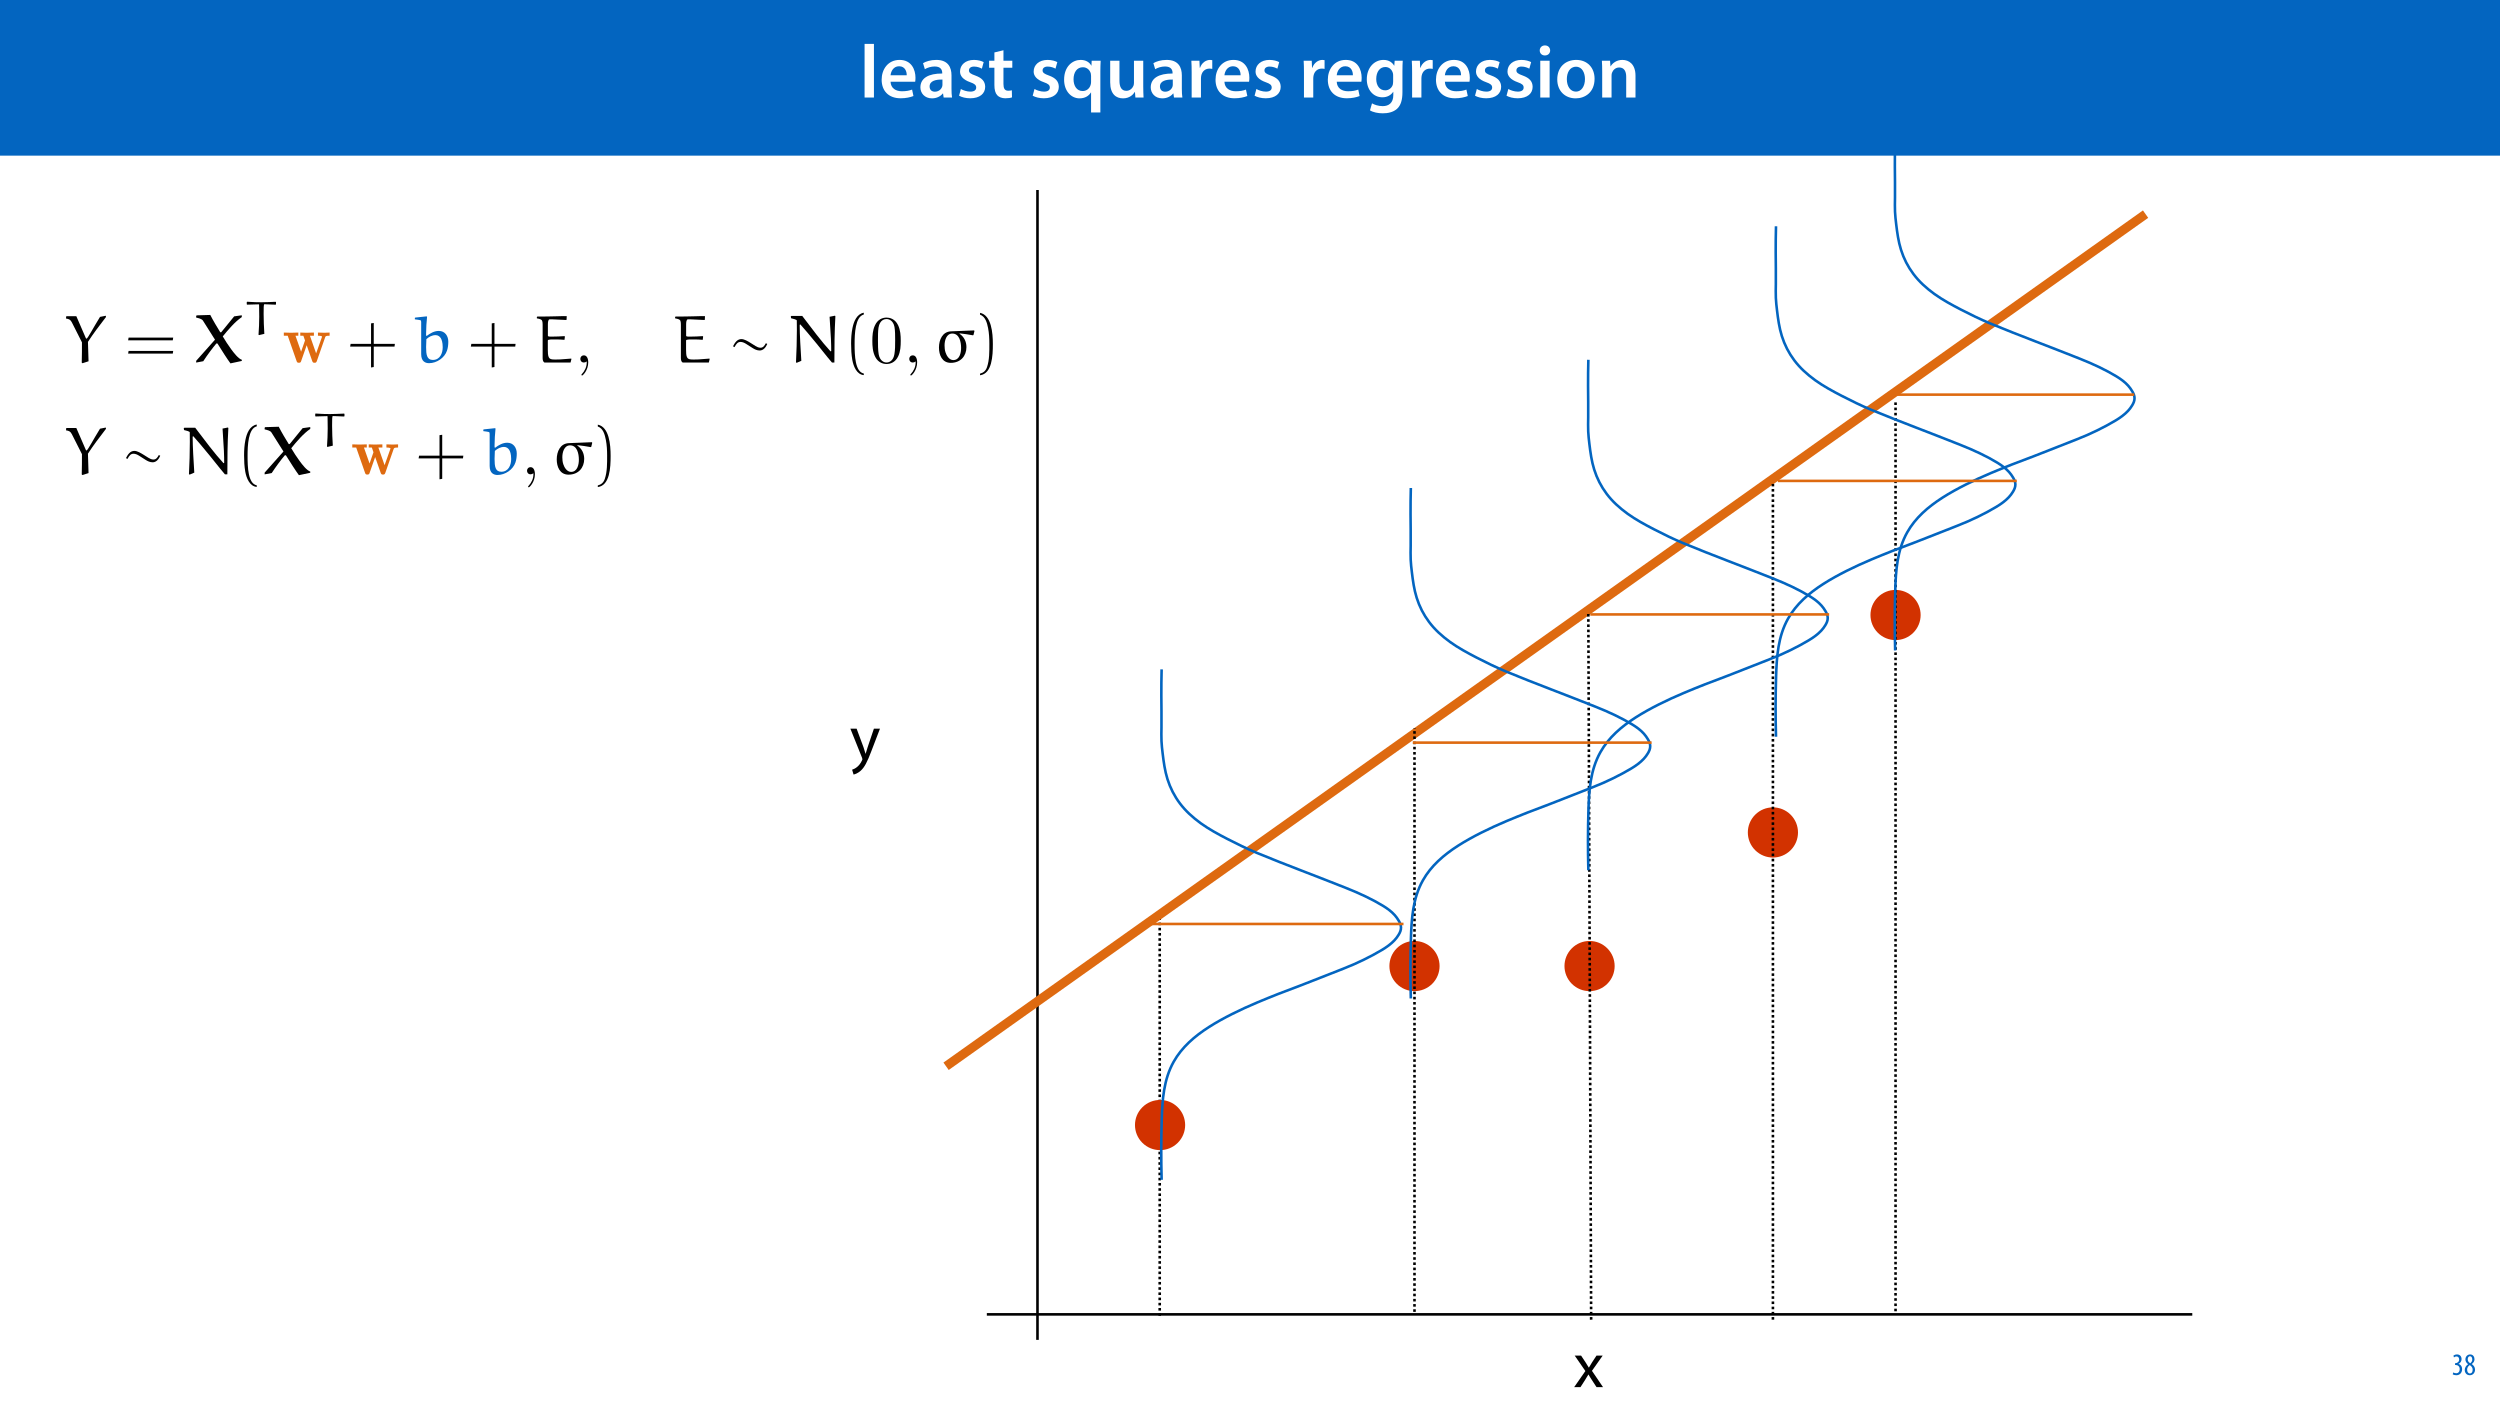 <?xml version="1.0" encoding="UTF-8"?>
<svg xmlns="http://www.w3.org/2000/svg" xmlns:xlink="http://www.w3.org/1999/xlink" width="1920pt" height="1080pt" viewBox="0 0 1920 1080" version="1.1">
<defs>
<g>
<symbol overflow="visible" id="glyph0-0">
<path style="stroke:none;" d="M 0 0 L 29 0 L 29 -40.594 L 0 -40.594 Z M 14.5 -22.906 L 4.641 -37.703 L 24.359 -37.703 Z M 16.234 -20.297 L 26.094 -35.094 L 26.094 -5.516 Z M 4.641 -2.906 L 14.5 -17.688 L 24.359 -2.906 Z M 2.906 -35.094 L 12.766 -20.297 L 2.906 -5.516 Z M 2.906 -35.094 "/>
</symbol>
<symbol overflow="visible" id="glyph0-1">
<path style="stroke:none;" d="M 3.828 0 L 11.016 0 L 11.016 -41.188 L 3.828 -41.188 Z M 3.828 0 "/>
</symbol>
<symbol overflow="visible" id="glyph0-2">
<path style="stroke:none;" d="M 27.781 -12.125 C 27.891 -12.766 28.016 -13.797 28.016 -15.141 C 28.016 -21.344 25 -28.891 15.828 -28.891 C 6.781 -28.891 2.031 -21.516 2.031 -13.688 C 2.031 -5.047 7.422 0.578 16.594 0.578 C 20.641 0.578 24.016 -0.172 26.453 -1.156 L 25.406 -6.094 C 23.266 -5.281 20.875 -4.812 17.578 -4.812 C 13.047 -4.812 9.047 -7.016 8.875 -12.125 Z M 8.875 -17.109 C 9.156 -20.016 11.016 -24.016 15.422 -24.016 C 20.188 -24.016 21.344 -19.719 21.281 -17.109 Z M 8.875 -17.109 "/>
</symbol>
<symbol overflow="visible" id="glyph0-3">
<path style="stroke:none;" d="M 26.156 0 C 25.875 -1.734 25.75 -4.234 25.75 -6.781 L 25.75 -17 C 25.75 -23.141 23.141 -28.891 14.094 -28.891 C 9.625 -28.891 5.969 -27.672 3.891 -26.391 L 5.281 -21.75 C 7.188 -22.969 10.094 -23.844 12.875 -23.844 C 17.859 -23.844 18.625 -20.766 18.625 -18.906 L 18.625 -18.438 C 8.172 -18.5 1.859 -14.906 1.859 -7.766 C 1.859 -3.484 5.047 0.641 10.734 0.641 C 14.391 0.641 17.344 -0.922 19.078 -3.125 L 19.25 -3.125 L 19.719 0 Z M 18.797 -9.922 C 18.797 -9.453 18.734 -8.875 18.562 -8.359 C 17.922 -6.328 15.828 -4.469 12.984 -4.469 C 10.734 -4.469 8.938 -5.734 8.938 -8.531 C 8.938 -12.812 13.75 -13.922 18.797 -13.797 Z M 18.797 -9.922 "/>
</symbol>
<symbol overflow="visible" id="glyph0-4">
<path style="stroke:none;" d="M 2.094 -1.391 C 4.172 -0.234 7.25 0.578 10.672 0.578 C 18.156 0.578 22.156 -3.125 22.156 -8.234 C 22.094 -12.406 19.719 -15.016 14.609 -16.875 C 11.016 -18.156 9.688 -19.031 9.688 -20.828 C 9.688 -22.562 11.078 -23.781 13.625 -23.781 C 16.125 -23.781 18.391 -22.859 19.609 -22.156 L 21 -27.203 C 19.375 -28.078 16.641 -28.891 13.516 -28.891 C 6.953 -28.891 2.844 -25 2.844 -20.016 C 2.781 -16.703 5.109 -13.688 10.609 -11.781 C 14.094 -10.562 15.25 -9.562 15.25 -7.656 C 15.25 -5.797 13.859 -4.531 10.734 -4.531 C 8.172 -4.531 5.109 -5.562 3.484 -6.547 Z M 2.094 -1.391 "/>
</symbol>
<symbol overflow="visible" id="glyph0-5">
<path style="stroke:none;" d="M 5.047 -34.625 L 5.047 -28.25 L 0.984 -28.25 L 0.984 -22.906 L 5.047 -22.906 L 5.047 -9.625 C 5.047 -5.922 5.734 -3.359 7.25 -1.734 C 8.578 -0.297 10.781 0.578 13.391 0.578 C 15.656 0.578 17.516 0.297 18.562 -0.109 L 18.438 -5.562 C 17.812 -5.391 16.875 -5.219 15.656 -5.219 C 12.938 -5.219 12 -7.016 12 -10.438 L 12 -22.906 L 18.797 -22.906 L 18.797 -28.25 L 12 -28.25 L 12 -36.312 Z M 5.047 -34.625 "/>
</symbol>
<symbol overflow="visible" id="glyph0-6">
<path style="stroke:none;" d=""/>
</symbol>
<symbol overflow="visible" id="glyph0-7">
<path style="stroke:none;" d="M 22.734 11.484 L 29.875 11.484 L 29.875 -20.062 C 29.875 -23.031 29.984 -25.688 30.109 -28.25 L 23.203 -28.25 L 23.031 -24.469 L 22.906 -24.531 C 21.406 -27.203 18.625 -28.891 14.672 -28.891 C 8.641 -28.891 2.031 -24.016 2.031 -13.688 C 2.031 -4.875 7.547 0.641 13.859 0.641 C 17.984 0.641 20.938 -1.156 22.625 -3.891 L 22.734 -3.891 Z M 22.734 -11.891 C 22.734 -11.188 22.625 -10.375 22.391 -9.688 C 21.578 -6.844 19.203 -4.984 16.297 -4.984 C 11.781 -4.984 9.281 -8.875 9.281 -14.031 C 9.281 -19.375 11.891 -23.266 16.469 -23.266 C 19.656 -23.266 21.922 -21 22.562 -18.328 C 22.672 -17.812 22.734 -17.172 22.734 -16.594 Z M 22.734 -11.891 "/>
</symbol>
<symbol overflow="visible" id="glyph0-8">
<path style="stroke:none;" d="M 29.109 -28.25 L 21.984 -28.25 L 21.984 -11.188 C 21.984 -10.375 21.812 -9.625 21.578 -8.984 C 20.828 -7.188 18.969 -5.156 16.125 -5.156 C 12.359 -5.156 10.844 -8.172 10.844 -12.875 L 10.844 -28.25 L 3.719 -28.25 L 3.719 -11.656 C 3.719 -2.438 8.406 0.641 13.578 0.641 C 18.625 0.641 21.406 -2.266 22.625 -4.297 L 22.734 -4.297 L 23.078 0 L 29.344 0 C 29.234 -2.312 29.109 -5.109 29.109 -8.469 Z M 29.109 -28.25 "/>
</symbol>
<symbol overflow="visible" id="glyph0-9">
<path style="stroke:none;" d="M 3.828 0 L 10.969 0 L 10.969 -14.609 C 10.969 -15.422 11.078 -16.188 11.188 -16.812 C 11.828 -20.016 14.156 -22.219 17.578 -22.219 C 18.438 -22.219 19.078 -22.094 19.656 -21.984 L 19.656 -28.703 C 19.078 -28.828 18.672 -28.891 17.984 -28.891 C 14.969 -28.891 11.656 -26.859 10.266 -22.859 L 10.031 -22.859 L 9.797 -28.25 L 3.594 -28.25 C 3.766 -25.688 3.828 -22.969 3.828 -19.141 Z M 3.828 0 "/>
</symbol>
<symbol overflow="visible" id="glyph0-10">
<path style="stroke:none;" d="M 23.438 -28.25 L 23.141 -24.469 L 23.031 -24.469 C 21.688 -26.797 19.141 -28.891 14.844 -28.891 C 8.062 -28.891 2.031 -23.266 2.031 -13.984 C 2.031 -5.969 7.016 -0.172 14.031 -0.172 C 17.75 -0.172 20.641 -1.859 22.266 -4.344 L 22.391 -4.344 L 22.391 -1.906 C 22.391 4.172 18.906 6.609 14.266 6.609 C 10.844 6.609 7.828 5.516 6.031 4.469 L 4.469 9.859 C 6.906 11.375 10.734 12.125 14.328 12.125 C 18.219 12.125 22.266 11.312 25.234 8.703 C 28.188 6.031 29.406 1.797 29.406 -4.125 L 29.406 -20.125 C 29.406 -24.016 29.516 -26.328 29.641 -28.25 Z M 22.266 -12.359 C 22.266 -11.547 22.156 -10.562 21.984 -9.797 C 21.172 -7.25 18.844 -5.516 16.188 -5.516 C 11.719 -5.516 9.281 -9.391 9.281 -14.203 C 9.281 -19.953 12.234 -23.438 16.234 -23.438 C 19.25 -23.438 21.281 -21.453 22.047 -18.844 C 22.219 -18.266 22.266 -17.578 22.266 -16.938 Z M 22.266 -12.359 "/>
</symbol>
<symbol overflow="visible" id="glyph0-11">
<path style="stroke:none;" d="M 11.016 0 L 11.016 -28.25 L 3.828 -28.25 L 3.828 0 Z M 7.422 -40.016 C 5.047 -40.016 3.422 -38.344 3.422 -36.141 C 3.422 -33.984 4.984 -32.312 7.359 -32.312 C 9.859 -32.312 11.422 -33.984 11.422 -36.141 C 11.375 -38.344 9.859 -40.016 7.422 -40.016 Z M 7.422 -40.016 "/>
</symbol>
<symbol overflow="visible" id="glyph0-12">
<path style="stroke:none;" d="M 16.641 -28.891 C 8.125 -28.891 2.031 -23.203 2.031 -13.922 C 2.031 -4.875 8.172 0.641 16.188 0.641 C 23.375 0.641 30.688 -4 30.688 -14.391 C 30.688 -22.969 25.062 -28.891 16.641 -28.891 Z M 16.469 -23.656 C 21.344 -23.656 23.312 -18.625 23.312 -14.203 C 23.312 -8.531 20.469 -4.531 16.406 -4.531 C 12.062 -4.531 9.391 -8.641 9.391 -14.094 C 9.391 -18.797 11.422 -23.656 16.469 -23.656 Z M 16.469 -23.656 "/>
</symbol>
<symbol overflow="visible" id="glyph0-13">
<path style="stroke:none;" d="M 3.828 0 L 11.016 0 L 11.016 -16.594 C 11.016 -17.406 11.078 -18.266 11.312 -18.906 C 12.062 -21.047 14.031 -23.078 16.875 -23.078 C 20.766 -23.078 22.266 -20.016 22.266 -15.953 L 22.266 0 L 29.406 0 L 29.406 -16.766 C 29.406 -25.688 24.297 -28.891 19.375 -28.891 C 14.672 -28.891 11.594 -26.219 10.375 -24.016 L 10.203 -24.016 L 9.859 -28.25 L 3.594 -28.25 C 3.766 -25.812 3.828 -23.078 3.828 -19.844 Z M 3.828 0 "/>
</symbol>
<symbol overflow="visible" id="glyph1-0">
<path style="stroke:none;" d="M 0 0 L 12 0 L 12 -16.797 L 0 -16.797 Z M 6 -9.484 L 1.922 -15.594 L 10.078 -15.594 Z M 6.719 -8.406 L 10.797 -14.516 L 10.797 -2.281 Z M 1.922 -1.203 L 6 -7.312 L 10.078 -1.203 Z M 1.203 -14.516 L 5.281 -8.406 L 1.203 -2.281 Z M 1.203 -14.516 "/>
</symbol>
<symbol overflow="visible" id="glyph1-1">
<path style="stroke:none;" d="M 0.672 -0.531 C 1.297 -0.094 2.406 0.188 3.406 0.188 C 6.234 0.188 7.875 -1.875 7.875 -4.422 C 7.875 -6.859 6.531 -8.109 5.141 -8.5 L 5.141 -8.547 C 6.641 -9.266 7.469 -10.625 7.469 -12.188 C 7.469 -14.203 6.219 -15.797 4.016 -15.797 C 2.828 -15.797 1.781 -15.359 1.203 -14.906 L 1.609 -13.516 C 2.109 -13.875 2.781 -14.25 3.547 -14.25 C 4.781 -14.25 5.609 -13.422 5.609 -11.859 C 5.609 -9.938 3.906 -9.094 2.812 -9.078 L 2.453 -9.078 L 2.453 -7.688 L 2.875 -7.688 C 4.75 -7.688 6.031 -6.5 6.031 -4.469 C 6.031 -2.516 4.938 -1.344 3.344 -1.344 C 2.406 -1.344 1.562 -1.703 1.078 -1.984 Z M 0.672 -0.531 "/>
</symbol>
<symbol overflow="visible" id="glyph1-2">
<path style="stroke:none;" d="M 4.562 0.188 C 6.953 0.188 8.562 -1.703 8.562 -4.125 C 8.562 -6 7.516 -7.422 6.078 -8.375 L 6.078 -8.453 C 7.516 -9.438 8.156 -10.75 8.156 -12.125 C 8.156 -13.922 7.062 -15.797 4.828 -15.797 C 2.875 -15.797 1.172 -14.297 1.172 -11.906 C 1.172 -10.578 1.922 -9.219 3.219 -8.328 L 3.234 -8.281 C 1.969 -7.391 0.672 -6 0.672 -3.812 C 0.672 -1.875 1.969 0.188 4.562 0.188 Z M 4.625 -1.172 C 3.281 -1.172 2.5 -2.375 2.5 -4.125 C 2.5 -5.5 3.266 -6.844 4.516 -7.609 C 5.719 -6.812 6.75 -5.812 6.75 -4.016 C 6.75 -2.062 5.781 -1.172 4.625 -1.172 Z M 4.688 -14.422 C 5.812 -14.422 6.438 -13.422 6.438 -11.906 C 6.438 -10.734 5.812 -9.703 4.875 -9.031 C 3.906 -9.641 2.953 -10.438 2.953 -12.031 C 2.953 -13.438 3.641 -14.422 4.688 -14.422 Z M 4.688 -14.422 "/>
</symbol>
<symbol overflow="visible" id="glyph2-0">
<path style="stroke:none;" d="M 0 0 L 25 0 L 25 -35 L 0 -35 Z M 12.5 -19.75 L 4 -32.5 L 21 -32.5 Z M 14 -17.5 L 22.5 -30.25 L 22.5 -4.75 Z M 4 -2.5 L 12.5 -15.25 L 21 -2.5 Z M 2.5 -30.25 L 11 -17.5 L 2.5 -4.75 Z M 2.5 -30.25 "/>
</symbol>
<symbol overflow="visible" id="glyph2-1">
<path style="stroke:none;" d="M 0.453 -24.203 L 9.406 -1.906 C 9.594 -1.344 9.703 -1 9.703 -0.75 C 9.703 -0.5 9.547 -0.156 9.344 0.297 C 8.344 2.547 6.844 4.25 5.656 5.203 C 4.344 6.297 2.906 7 1.797 7.344 L 2.906 11.047 C 4 10.844 6.156 10.094 8.297 8.203 C 11.297 5.594 13.453 1.344 16.594 -6.953 L 23.203 -24.203 L 18.547 -24.203 L 13.75 -10 C 13.156 -8.25 12.656 -6.406 12.203 -4.953 L 12.094 -4.953 C 11.703 -6.406 11.094 -8.297 10.547 -9.906 L 5.25 -24.203 Z M 0.453 -24.203 "/>
</symbol>
<symbol overflow="visible" id="glyph2-2">
<path style="stroke:none;" d="M 0.797 -24.203 L 9 -12.344 L 0.406 0 L 5.25 0 L 8.75 -5.453 C 9.656 -6.906 10.5 -8.203 11.297 -9.656 L 11.406 -9.656 C 12.25 -8.203 13.047 -6.844 14 -5.453 L 17.547 0 L 22.547 0 L 14.047 -12.5 L 22.297 -24.203 L 17.547 -24.203 L 14.156 -19.047 C 13.344 -17.75 12.547 -16.5 11.75 -15.047 L 11.594 -15.047 C 10.797 -16.406 10.047 -17.656 9.156 -19 L 5.703 -24.203 Z M 0.797 -24.203 "/>
</symbol>
<symbol overflow="visible" id="glyph3-0">
<path style="stroke:none;" d=""/>
</symbol>
<symbol overflow="visible" id="glyph3-1">
<path style="stroke:none;" d="M 13.375 -15.484 C 13.375 -10.312 13.375 -5.078 13.219 0.109 L 13.781 0.562 L 18.438 -0.938 L 17.984 -15.859 C 22.281 -22.484 26.109 -27.453 31.859 -34.969 L 31.656 -35.906 L 27.25 -35.031 C 25.391 -32.078 21.031 -24.562 20.625 -23.828 C 19.062 -21.031 17.25 -18.297 17 -18.297 C 16.688 -18.297 16.422 -18.594 16.375 -18.703 L 9.062 -35.547 L 1.547 -35.547 L 1.188 -35.188 L 1.188 -33.734 C 3.266 -33.422 4.453 -33.109 5.641 -30.781 Z M 13.375 -15.484 "/>
</symbol>
<symbol overflow="visible" id="glyph3-2">
<path style="stroke:none;" d="M 1.406 -34.25 L 1.406 -33.156 C 5.859 -32.484 6.266 -32.844 6.266 -31.031 L 6.266 -6.375 C 6.266 -0.625 9.688 0.516 12.328 0.516 C 18.234 0.516 24.297 -3.625 26.109 -9.172 C 26.844 -11.406 27.094 -13.672 27.094 -15.953 C 27.094 -20.312 24.609 -24.25 19.797 -24.25 C 16.266 -24.25 13.266 -22.484 10.516 -20.422 L 10.047 -20.672 C 10.047 -21.25 10.047 -21.812 10.047 -22.391 C 10.047 -26.625 10.359 -30.828 10.781 -35.078 L 10.469 -35.438 L 1.703 -34.5 Z M 10.266 -17.984 C 12.281 -19.734 14.609 -21.031 17.359 -21.031 C 19.328 -21.031 20.562 -19.844 21.25 -18.812 C 21.969 -17.719 22.797 -15.547 22.797 -11.766 C 22.797 -7 20.672 -1.969 15.188 -1.969 C 10.625 -1.969 10.047 -6.016 10.047 -11.859 C 10.047 -13.891 10.156 -16.219 10.266 -17.984 Z M 10.266 -17.984 "/>
</symbol>
<symbol overflow="visible" id="glyph3-3">
<path style="stroke:none;" d="M 23.625 -17.406 L 23.938 -19.891 L 23.625 -20.266 C 20.875 -20.047 17.047 -19.891 14.297 -19.891 C 12.391 -19.891 10.875 -19.734 10.875 -20.625 L 10.875 -29.219 C 10.875 -31.031 11.094 -32.953 12.125 -33.156 L 14.203 -33.156 C 14.562 -33.156 21.453 -32.844 25.031 -32.641 L 25.234 -33 L 25.344 -35.594 C 24.656 -35.641 23.891 -35.641 22.953 -35.641 C 19.281 -35.594 14.047 -35.344 10.422 -35.344 L 2.75 -35.281 L 2.391 -34.922 L 2.438 -33.891 C 4.875 -33.516 6.062 -32.906 6.375 -32.234 C 6.844 -31.188 6.844 -29.641 6.844 -28.906 L 6.844 -3.422 C 6.844 -2.016 7.156 -0.562 8.188 0 L 28.297 0 L 28.969 -2.75 L 28.703 -3 C 20.203 -2.281 19.016 -2.281 16.578 -2.281 C 13.422 -2.281 12.328 -2.594 11.609 -3.938 C 10.875 -5.234 10.828 -7.766 10.828 -9.734 L 10.828 -16.938 C 10.828 -17.875 14.5 -17.719 17.516 -17.719 C 19.531 -17.719 21.609 -17.562 23.625 -17.406 Z M 23.625 -17.406 "/>
</symbol>
<symbol overflow="visible" id="glyph3-4">
<path style="stroke:none;" d="M 36.469 -35.953 L 32.328 -35.125 C 33.422 -19.375 33.578 -14.25 33.578 -8.969 C 33.578 -8.859 33.516 -8.547 33.266 -8.547 C 33.062 -8.547 32.844 -8.812 32.688 -8.969 C 26.625 -15.484 18.234 -26.625 11.344 -35.75 L 2.953 -35.75 L 2.531 -35.391 L 2.75 -33.984 C 7.672 -32.797 7.156 -32.594 7.156 -31.5 C 7.156 -29.281 7.203 -27.047 7.203 -24.812 C 7.203 -16.625 6.938 -8.391 6.531 -0.203 L 7 0.266 L 10.625 -1.297 C 10.047 -10.312 9.375 -21.656 9.375 -28.344 C 9.375 -28.594 9.375 -29.219 9.734 -29.219 C 9.953 -29.219 10.156 -28.969 10.312 -28.75 C 12.844 -25.859 17.156 -20.938 22.438 -14.406 L 30.672 -4.141 C 32.234 -2.172 32.953 -1.344 34.141 0 L 36.016 0 C 36.016 -11.766 36.109 -23.781 36.781 -35.547 Z M 36.469 -35.953 "/>
</symbol>
<symbol overflow="visible" id="glyph3-5">
<path style="stroke:none;" d="M 13.516 -23.938 C 7 -23.672 4.25 -17.562 4.25 -11.453 C 4.25 -5.797 6.625 0.266 13.312 0.266 C 20.828 0.266 25.344 -4.969 25.344 -11.812 C 25.344 -16.109 23.516 -19.734 20.047 -22.078 L 20.109 -22.391 C 23.516 -21.969 27.094 -21.547 30.406 -20.875 L 30.781 -21.188 L 31.5 -24.141 L 31.25 -24.656 Z M 14.5 -22.234 C 19.891 -22.234 21.25 -15.906 21.25 -11.188 C 21.25 -7.609 20.203 -1.859 15.234 -1.859 C 12.125 -1.859 10.047 -5.281 9.281 -7.766 C 8.703 -9.531 8.547 -11.297 8.547 -13.109 C 8.547 -16.938 9.953 -22.234 14.5 -22.234 Z M 14.5 -22.234 "/>
</symbol>
<symbol overflow="visible" id="glyph4-0">
<path style="stroke:none;" d=""/>
</symbol>
<symbol overflow="visible" id="glyph4-1">
<path style="stroke:none;" d="M 37.094 -17.047 L 37.406 -19.125 L 3.156 -19.125 L 2.797 -17.047 Z M 37.094 -6.844 L 37.406 -8.906 L 3.156 -8.906 L 2.797 -6.844 Z M 37.094 -6.844 "/>
</symbol>
<symbol overflow="visible" id="glyph4-2">
<path style="stroke:none;" d="M 20.516 -14.297 L 20.516 -30.359 L 18.438 -30.047 L 18.438 -14.297 L 2.75 -14.297 L 2.391 -12.234 L 18.438 -12.234 L 18.438 3.828 L 20.516 3.469 L 20.516 -12.234 L 36.469 -12.234 L 36.734 -14.297 Z M 20.516 -14.297 "/>
</symbol>
<symbol overflow="visible" id="glyph4-3">
<path style="stroke:none;" d="M 15.594 8.453 C 8.906 7.156 8.547 -5.438 8.547 -14.203 C 8.547 -22.016 9.016 -35.188 15.594 -36.844 L 15.594 -38.234 C 10.203 -37.312 7.875 -31.391 6.891 -26.422 C 6.109 -22.531 5.859 -18.5 5.859 -14.5 C 5.859 -10.312 6.062 -6.109 6.781 -1.969 C 7.672 2.953 10.156 9.219 15.594 9.688 Z M 15.594 8.453 "/>
</symbol>
<symbol overflow="visible" id="glyph4-4">
<path style="stroke:none;" d="M 4.453 -36.734 C 8.656 -35.234 9.844 -30.359 10.625 -26.469 C 11.406 -22.484 11.609 -18.344 11.609 -14.297 C 11.609 -8.391 11.703 -2.078 9.844 3.469 C 8.812 6.578 6.844 7.922 4.453 8.547 L 4.453 9.797 C 13.734 8.594 14.297 -5.234 14.297 -14.094 C 14.297 -22.75 13.219 -36.328 4.453 -38.141 Z M 4.453 -36.734 "/>
</symbol>
<symbol overflow="visible" id="glyph5-0">
<path style="stroke:none;" d=""/>
</symbol>
<symbol overflow="visible" id="glyph5-1">
<path style="stroke:none;" d="M 20.719 -23.219 L 20 -23.219 C 17.359 -27.516 14.656 -31.969 12.328 -36.531 L 1.922 -36.219 L 1.5 -35.75 L 1.5 -34.5 C 3.422 -34.047 5.641 -33.578 6.625 -32.281 L 15.953 -17.516 L 1.5 -1.297 L 1.5 0.047 L 6.938 -0.984 C 9.641 -5.188 14.406 -11.609 17 -14.609 L 17.828 -14.609 C 21.031 -9.438 25.391 -2.594 27.828 0.672 L 36.531 -1.188 L 36.531 -2.125 C 33.984 -2.844 30.469 -7.312 28.297 -10.312 C 25.953 -13.469 23.891 -16.734 21.922 -20.047 C 26.062 -25.125 31.25 -31.297 36.531 -34.875 L 36.531 -36.266 L 30.672 -35.438 Z M 20.719 -23.219 "/>
</symbol>
<symbol overflow="visible" id="glyph6-0">
<path style="stroke:none;" d=""/>
</symbol>
<symbol overflow="visible" id="glyph6-1">
<path style="stroke:none;" d="M 24.625 -24.984 L 24.328 -25.234 C 20.75 -25.094 16.688 -24.875 13.641 -24.875 C 6.375 -24.875 6.344 -25.172 2.469 -25.281 L 2.172 -25.016 L 2.172 -23.281 L 2.531 -23.031 C 7.078 -23.172 10.297 -23.281 11.281 -23.281 C 11.5 -23.281 11.641 -23.203 11.641 -23.062 C 11.719 -21.984 11.75 -16.75 11.75 -13.781 C 11.75 -9.172 11.531 -4.562 11.203 0.031 L 11.562 0.359 L 15.672 -0.609 C 15.375 -5 15.125 -11.5 15.125 -15.891 C 15.125 -20.312 15.125 -23.359 15.672 -23.359 C 16.531 -23.359 17.406 -23.281 24.297 -23 L 24.625 -23.25 Z M 24.625 -24.984 "/>
</symbol>
<symbol overflow="visible" id="glyph7-0">
<path style="stroke:none;" d=""/>
</symbol>
<symbol overflow="visible" id="glyph7-1">
<path style="stroke:none;" d="M 32.844 -19.375 C 33.156 -20.203 33.266 -20.562 36.266 -20.562 L 36.266 -23 C 35.031 -22.906 33.516 -22.844 32.281 -22.844 C 30.781 -22.844 28.547 -22.953 27.312 -23 L 27.312 -20.562 C 28.234 -20.562 29.328 -20.562 30.469 -20.047 L 30.266 -19.281 L 25.906 -7 L 21.141 -20.562 L 24.203 -20.562 L 24.203 -23 C 22.641 -22.953 19.844 -22.844 18.391 -22.844 C 16.844 -22.844 15.281 -22.906 13.734 -23 L 13.734 -20.562 L 16.109 -20.562 C 17 -18.078 17.359 -17.047 17.359 -16.938 C 17.359 -16.891 17.203 -16.422 17.156 -16.328 L 14.359 -8.297 L 10.047 -20.562 L 12.234 -20.562 L 12.234 -23 C 10.781 -22.953 7.766 -22.844 6.578 -22.844 C 5.125 -22.844 2.594 -22.953 1.094 -23 L 1.094 -20.562 L 4.094 -20.562 L 10.875 -1.188 C 11.188 -0.312 11.406 0.203 12.641 0.203 C 13.938 0.203 14.141 -0.312 14.406 -1.094 L 18.656 -13.266 L 22.906 -1.141 C 23.312 0.109 23.891 0.203 24.719 0.203 C 25.547 0.203 26.062 0.047 26.469 -1.141 Z M 32.844 -19.375 "/>
</symbol>
<symbol overflow="visible" id="glyph8-0">
<path style="stroke:none;" d=""/>
</symbol>
<symbol overflow="visible" id="glyph8-1">
<path style="stroke:none;" d="M 10.516 -0.047 C 10.516 -3.375 9.281 -5.484 7.203 -5.484 C 5.391 -5.484 4.453 -4.094 4.453 -2.75 C 4.453 -1.406 5.344 0 7.203 0 C 8.031 0 8.656 -0.312 9.172 -0.719 L 9.281 -0.828 C 9.328 -0.828 9.375 -0.781 9.375 -0.047 C 9.375 3.266 7.922 6.422 5.641 8.859 C 5.344 9.172 5.281 9.219 5.281 9.438 C 5.281 9.797 5.547 10 5.797 10 C 6.422 10 10.516 5.906 10.516 -0.047 Z M 10.516 -0.047 "/>
</symbol>
<symbol overflow="visible" id="glyph8-2">
<path style="stroke:none;" d="M 23.828 -16.578 C 23.828 -20.719 23.578 -24.875 21.766 -28.703 C 19.375 -33.672 15.125 -34.5 12.953 -34.5 C 9.844 -34.5 6.062 -33.156 3.938 -28.344 C 2.281 -24.766 2.016 -20.719 2.016 -16.578 C 2.016 -12.688 2.234 -8.031 4.359 -4.094 C 6.578 0.109 10.359 1.141 12.906 1.141 C 15.703 1.141 19.641 0.047 21.922 -4.875 C 23.578 -8.453 23.828 -12.484 23.828 -16.578 Z M 12.906 0 C 10.875 0 7.828 -1.297 6.891 -6.266 C 6.328 -9.375 6.328 -14.141 6.328 -17.203 C 6.328 -20.516 6.328 -23.938 6.734 -26.734 C 7.719 -32.906 11.609 -33.375 12.906 -33.375 C 14.609 -33.375 18.031 -32.438 19.016 -27.312 C 19.531 -24.406 19.531 -20.469 19.531 -17.203 C 19.531 -13.312 19.531 -9.797 18.969 -6.469 C 18.188 -1.547 15.234 0 12.906 0 Z M 12.906 0 "/>
</symbol>
<symbol overflow="visible" id="glyph9-0">
<path style="stroke:none;" d=""/>
</symbol>
<symbol overflow="visible" id="glyph9-1">
<path style="stroke:none;" d="M 14.562 -15.078 C 12.438 -16.375 9.844 -17.984 7.562 -17.984 C 4.5 -17.984 2.641 -15.438 1.141 -12.438 L 2.281 -11.812 C 3.781 -14.562 4.875 -15.797 6.938 -15.797 C 8.453 -15.797 9.844 -15.125 11.094 -14.359 L 16.219 -11.094 C 17.828 -10.047 19.688 -9.219 21.656 -9.219 C 24.5 -9.219 26.422 -11.766 27.453 -14.25 L 26.375 -14.812 C 25.344 -12.906 24.297 -11.344 22.234 -11.344 C 20.828 -11.344 19.531 -11.969 18.391 -12.688 Z M 14.562 -15.078 "/>
</symbol>
</g>
<clipPath id="clip1">
  <path d="M 1453.184 106.492 L 1641.316 106.492 L 1641.316 500.57 L 1453.184 500.57 Z M 1453.184 106.492 "/>
</clipPath>
<clipPath id="clip2">
  <path d="M 1451.965 302 L 1640.098 302 L 1640.098 305 L 1451.965 305 Z M 1451.965 302 "/>
</clipPath>
<clipPath id="clip3">
  <path d="M 889.836 513.051 L 1077.973 513.051 L 1077.973 907.129 L 889.836 907.129 Z M 889.836 513.051 "/>
</clipPath>
<clipPath id="clip4">
  <path d="M 880.617 708 L 1078.891 708 L 1078.891 711 L 880.617 711 Z M 880.617 708 "/>
</clipPath>
<clipPath id="clip5">
  <path d="M 1361.672 172.758 L 1549.805 172.758 L 1549.805 566.836 L 1361.672 566.836 Z M 1361.672 172.758 "/>
</clipPath>
<clipPath id="clip6">
  <path d="M 1364.453 368 L 1549.895 368 L 1549.895 371 L 1364.453 371 Z M 1364.453 368 "/>
</clipPath>
<clipPath id="clip7">
  <path d="M 1217.562 275.285 L 1405.699 275.285 L 1405.699 669.367 L 1217.562 669.367 Z M 1217.562 275.285 "/>
</clipPath>
<clipPath id="clip8">
  <path d="M 1220.344 470 L 1405.785 470 L 1405.785 473 L 1220.344 473 Z M 1220.344 470 "/>
</clipPath>
<clipPath id="clip9">
  <path d="M 1081.227 373.758 L 1269.359 373.758 L 1269.359 767.836 L 1081.227 767.836 Z M 1081.227 373.758 "/>
</clipPath>
<clipPath id="clip10">
  <path d="M 1084.008 569 L 1269.449 569 L 1269.449 572 L 1084.008 572 Z M 1084.008 569 "/>
</clipPath>
<clipPath id="clip11">
  <path d="M 189 231.066 L 212 231.066 L 212 258 L 189 258 Z M 189 231.066 "/>
</clipPath>
<clipPath id="clip12">
  <path d="M 752 240 L 762.973 240 L 762.973 289 L 752 289 Z M 752 240 "/>
</clipPath>
</defs>
<g id="surface1">
<rect x="0" y="0" width="1920" height="1080" style="fill:rgb(100%,100%,100%);fill-opacity:1;stroke:none;"/>
<path style="fill:none;stroke-width:2;stroke-linecap:butt;stroke-linejoin:miter;stroke:rgb(0%,0%,0%);stroke-opacity:1;stroke-dasharray:2,2;stroke-miterlimit:4;" d="M -0.001 -0.001 L 305.019 -0.001 " transform="matrix(0,-1,1,0,890.665,1010.542)"/>
<path style=" stroke:none;fill-rule:nonzero;fill:rgb(1.176%,39.607%,75.294%);fill-opacity:1;" d="M 0 119.531 L 1920 119.531 L 1920 0 L 0 0 Z M 0 119.531 "/>
<g style="fill:rgb(100%,100%,100%);fill-opacity:1;">
  <use xlink:href="#glyph0-1" x="660.169" y="74.9"/>
  <use xlink:href="#glyph0-2" x="675.075" y="74.9"/>
  <use xlink:href="#glyph0-3" x="705.003" y="74.9"/>
  <use xlink:href="#glyph0-4" x="734.467" y="74.9"/>
  <use xlink:href="#glyph0-5" x="758.653" y="74.9"/>
  <use xlink:href="#glyph0-6" x="779.011" y="74.9"/>
  <use xlink:href="#glyph0-4" x="791.017" y="74.9"/>
  <use xlink:href="#glyph0-7" x="815.203" y="74.9"/>
  <use xlink:href="#glyph0-8" x="848.901" y="74.9"/>
  <use xlink:href="#glyph0-3" x="881.903" y="74.9"/>
  <use xlink:href="#glyph0-9" x="911.367" y="74.9"/>
</g>
<g style="fill:rgb(100%,100%,100%);fill-opacity:1;">
  <use xlink:href="#glyph0-2" x="931.493" y="74.9"/>
  <use xlink:href="#glyph0-4" x="961.421" y="74.9"/>
  <use xlink:href="#glyph0-6" x="985.607" y="74.9"/>
  <use xlink:href="#glyph0-9" x="997.613" y="74.9"/>
</g>
<g style="fill:rgb(100%,100%,100%);fill-opacity:1;">
  <use xlink:href="#glyph0-2" x="1017.739" y="74.9"/>
  <use xlink:href="#glyph0-10" x="1047.667" y="74.9"/>
</g>
<g style="fill:rgb(100%,100%,100%);fill-opacity:1;">
  <use xlink:href="#glyph0-9" x="1080.669" y="74.9"/>
</g>
<g style="fill:rgb(100%,100%,100%);fill-opacity:1;">
  <use xlink:href="#glyph0-2" x="1100.795" y="74.9"/>
  <use xlink:href="#glyph0-4" x="1130.723" y="74.9"/>
  <use xlink:href="#glyph0-4" x="1154.909" y="74.9"/>
  <use xlink:href="#glyph0-11" x="1179.095" y="74.9"/>
  <use xlink:href="#glyph0-12" x="1193.943" y="74.9"/>
  <use xlink:href="#glyph0-13" x="1226.655" y="74.9"/>
</g>
<g style="fill:rgb(1.176%,39.607%,75.294%);fill-opacity:1;">
  <use xlink:href="#glyph1-1" x="1883.02" y="1056"/>
  <use xlink:href="#glyph1-2" x="1892.26" y="1056"/>
</g>
<g style="fill:rgb(0%,0%,0%);fill-opacity:1;">
  <use xlink:href="#glyph2-1" x="652.623" y="583.797"/>
</g>
<g style="fill:rgb(0%,0%,0%);fill-opacity:1;">
  <use xlink:href="#glyph2-2" x="1208.567" y="1065.3"/>
</g>
<path style="fill:none;stroke-width:2;stroke-linecap:butt;stroke-linejoin:miter;stroke:rgb(0%,0%,0%);stroke-opacity:1;stroke-miterlimit:4;" d="M 0 -0.001 L 883.102 -0.001 " transform="matrix(0,-1,1,0,796.782,1029)"/>
<path style="fill:none;stroke-width:2;stroke-linecap:butt;stroke-linejoin:miter;stroke:rgb(0%,0%,0%);stroke-opacity:1;stroke-miterlimit:4;" d="M -0.001 0.001 L 925.788 0.001 " transform="matrix(1,0,0,1,757.888,1009.433)"/>
<path style="fill:none;stroke-width:7;stroke-linecap:butt;stroke-linejoin:miter;stroke:rgb(87.059%,41.568%,6.274%);stroke-opacity:1;stroke-miterlimit:4;" d="M 0 0.002 L 1130.321 0.001 " transform="matrix(0.815,-0.579,0.579,0.815,726.585,818.905)"/>
<path style=" stroke:none;fill-rule:nonzero;fill:rgb(82.353%,19.608%,0%);fill-opacity:1;" d="M 1099.953 728.309 C 1107.477 735.832 1107.477 748.031 1099.953 755.555 C 1092.43 763.078 1080.23 763.078 1072.707 755.555 C 1065.184 748.031 1065.184 735.832 1072.707 728.309 C 1080.23 720.785 1092.43 720.785 1099.953 728.309 Z M 1099.953 728.309 "/>
<path style=" stroke:none;fill-rule:nonzero;fill:rgb(82.353%,19.608%,0%);fill-opacity:1;" d="M 1375.223 625.703 C 1382.746 633.227 1382.746 645.426 1375.223 652.949 C 1367.699 660.473 1355.5 660.473 1347.977 652.949 C 1340.453 645.426 1340.453 633.227 1347.977 625.703 C 1355.5 618.18 1367.699 618.18 1375.223 625.703 Z M 1375.223 625.703 "/>
<path style=" stroke:none;fill-rule:nonzero;fill:rgb(82.353%,19.608%,0%);fill-opacity:1;" d="M 1234.406 728.309 C 1241.93 735.832 1241.93 748.031 1234.406 755.555 C 1226.883 763.078 1214.684 763.078 1207.16 755.555 C 1199.637 748.031 1199.637 735.832 1207.16 728.309 C 1214.684 720.785 1226.883 720.785 1234.406 728.309 Z M 1234.406 728.309 "/>
<path style=" stroke:none;fill-rule:nonzero;fill:rgb(82.353%,19.608%,0%);fill-opacity:1;" d="M 1469.406 458.703 C 1476.93 466.227 1476.93 478.426 1469.406 485.949 C 1461.883 493.473 1449.684 493.473 1442.16 485.949 C 1434.637 478.426 1434.637 466.227 1442.16 458.703 C 1449.684 451.18 1461.883 451.18 1469.406 458.703 Z M 1469.406 458.703 "/>
<path style=" stroke:none;fill-rule:nonzero;fill:rgb(82.353%,19.608%,0%);fill-opacity:1;" d="M 904.555 850.41 C 912.078 857.934 912.078 870.133 904.555 877.656 C 897.031 885.18 884.832 885.18 877.309 877.656 C 869.785 870.133 869.785 857.934 877.309 850.41 C 884.832 842.887 897.031 842.887 904.555 850.41 Z M 904.555 850.41 "/>
<path style="fill:none;stroke-width:2;stroke-linecap:butt;stroke-linejoin:miter;stroke:rgb(0%,0%,0%);stroke-opacity:1;stroke-dasharray:2,2;stroke-miterlimit:4;" d="M -0 -0.002 L 699.953 -0.002 " transform="matrix(0,-1,1,0,1455.783,1007.039)"/>
<path style="fill:none;stroke-width:2;stroke-linecap:butt;stroke-linejoin:miter;stroke:rgb(0%,0%,0%);stroke-opacity:1;stroke-dasharray:2,2;stroke-miterlimit:4;" d="M -0.001 -0.001 L 641.882 -0.001 " transform="matrix(0,-1,1,0,1361.599,1013.527)"/>
<path style="fill:none;stroke-width:2;stroke-linecap:butt;stroke-linejoin:miter;stroke:rgb(0%,0%,0%);stroke-opacity:1;stroke-dasharray:2,2;stroke-miterlimit:4;" d="M -0.001 -0 L 543.196 0.002 " transform="matrix(-0.004,-1,1,-0.004,1222,1013.527)"/>
<path style="fill:none;stroke-width:2;stroke-linecap:butt;stroke-linejoin:miter;stroke:rgb(0%,0%,0%);stroke-opacity:1;stroke-dasharray:2,2;stroke-miterlimit:4;" d="M -0.001 -0.002 L 448.363 -0.002 " transform="matrix(0,-1,1,0,1086.33,1007.527)"/>
<g clip-path="url(#clip1)" clip-rule="nonzero">
<path style="fill:none;stroke-width:2;stroke-linecap:butt;stroke-linejoin:miter;stroke:rgb(1.176%,39.607%,75.294%);stroke-opacity:1;stroke-miterlimit:4;" d="M 0.002 183.84 C 6.779 184.016 13.49 184.094 20.146 184.067 C 28.279 184.032 36.342 183.852 44.357 183.962 C 47.939 184.008 51.525 184.114 55.107 183.946 C 58.267 183.797 61.416 183.438 64.56 183.059 C 71.205 182.258 77.83 181.38 84.303 179.348 C 91.056 177.231 97.295 174.055 102.951 169.786 C 105.826 167.618 108.541 165.172 111.08 162.462 C 113.611 159.743 116.013 156.825 118.263 153.7 C 122.76 147.442 126.595 140.395 130.322 133.172 C 134.041 125.962 137.681 118.551 140.857 110.911 C 145.545 99.637 150.119 87.864 154.603 76.27 C 156.838 70.489 159.049 64.754 161.236 59.145 C 163.498 53.344 165.736 47.676 167.9 42.192 C 171.994 31.805 176.588 22.083 181.467 14.028 C 183.56 10.575 185.935 7.317 188.736 4.829 C 190.049 3.665 191.494 2.645 192.998 1.758 C 194.545 0.848 196.205 0.04 198.193 0.001 C 200.353 -0.042 202.154 0.821 203.795 1.805 C 205.299 2.704 206.72 3.77 208.033 4.993 C 210.826 7.59 213.31 11.008 215.521 14.715 C 220.611 23.258 225.717 33.575 229.885 44.337 C 231.627 48.833 233.447 53.415 235.283 58.055 C 237.771 64.34 240.299 70.7 242.756 77.129 C 244.931 82.833 247.053 88.587 249.263 94.262 C 251.396 99.723 253.611 105.106 255.826 110.399 C 258.549 116.911 261.494 123.34 264.619 129.571 C 267.744 135.794 271.053 141.817 274.646 147.438 C 278.24 153.051 282.135 158.274 286.506 162.864 C 290.904 167.481 295.787 171.458 301.291 174.559 C 315.095 182.333 330.709 183.309 345.924 183.77 C 361.033 184.231 376.365 184.251 392.025 183.84 " transform="matrix(0,1,-1,0,1639.317,107.518)"/>
</g>
<g clip-path="url(#clip2)" clip-rule="nonzero">
<path style="fill:none;stroke-width:2;stroke-linecap:butt;stroke-linejoin:miter;stroke:rgb(87.059%,41.568%,6.274%);stroke-opacity:1;stroke-miterlimit:4;" d="M 0.001 0.001 L 186.134 0.001 " transform="matrix(1,0,0,1,1452.964,303.066)"/>
</g>
<g clip-path="url(#clip3)" clip-rule="nonzero">
<path style="fill:none;stroke-width:2;stroke-linecap:butt;stroke-linejoin:miter;stroke:rgb(1.176%,39.607%,75.294%);stroke-opacity:1;stroke-miterlimit:4;" d="M -0.001 183.842 C 6.776 184.018 13.491 184.092 20.147 184.065 C 28.276 184.034 36.343 183.854 44.358 183.959 C 47.94 184.01 51.526 184.112 55.108 183.944 C 58.268 183.799 61.417 183.44 64.561 183.061 C 71.206 182.256 77.831 181.377 84.304 179.35 C 91.057 177.229 97.296 174.053 102.952 169.787 C 105.827 167.619 108.542 165.174 111.077 162.459 C 113.612 159.744 116.014 156.823 118.261 153.698 C 122.761 147.444 126.593 140.397 130.323 133.17 C 134.042 125.963 137.679 118.553 140.858 110.909 C 145.546 99.635 150.12 87.862 154.6 76.272 C 156.835 70.491 159.046 64.752 161.237 59.143 C 163.499 53.346 165.733 47.674 167.897 42.19 C 171.995 31.803 176.589 22.08 181.468 14.03 C 183.561 10.573 185.936 7.315 188.737 4.83 C 190.05 3.666 191.495 2.643 192.999 1.76 C 194.546 0.85 196.206 0.041 198.194 0.002 C 200.354 -0.041 202.155 0.823 203.796 1.803 C 205.3 2.701 206.718 3.772 208.034 4.994 C 210.827 7.588 213.311 11.006 215.522 14.717 C 220.608 23.256 225.718 33.573 229.886 44.334 C 231.628 48.834 233.444 53.412 235.284 58.053 C 237.768 64.342 240.3 70.701 242.753 77.131 C 244.932 82.83 247.05 88.588 249.264 94.264 C 251.393 99.725 253.612 105.108 255.823 110.397 C 258.55 116.912 261.491 123.342 264.62 129.573 C 267.741 135.791 271.054 141.819 274.647 147.436 C 278.237 153.053 282.132 158.276 286.507 162.866 C 290.905 167.483 295.788 171.459 301.292 174.557 C 315.093 182.33 330.71 183.307 345.925 183.772 C 361.034 184.233 376.366 184.248 392.026 183.842 " transform="matrix(0,1,-1,0,1075.971,514.075)"/>
</g>
<g clip-path="url(#clip4)" clip-rule="nonzero">
<path style="fill:none;stroke-width:2;stroke-linecap:butt;stroke-linejoin:miter;stroke:rgb(87.059%,41.568%,6.274%);stroke-opacity:1;stroke-miterlimit:4;" d="M -0 0.002 L 196.273 0.002 " transform="matrix(1,0,0,1,881.617,709.623)"/>
</g>
<g clip-path="url(#clip5)" clip-rule="nonzero">
<path style="fill:none;stroke-width:2;stroke-linecap:butt;stroke-linejoin:miter;stroke:rgb(1.176%,39.607%,75.294%);stroke-opacity:1;stroke-miterlimit:4;" d="M -0.002 183.84 C 6.776 184.016 13.491 184.094 20.147 184.067 C 28.276 184.035 36.342 183.852 44.358 183.961 C 47.94 184.008 51.526 184.114 55.108 183.946 C 58.268 183.797 61.416 183.442 64.561 183.059 C 71.205 182.258 77.83 181.379 84.303 179.348 C 91.057 177.231 97.295 174.055 102.952 169.785 C 105.827 167.618 108.541 165.172 111.077 162.461 C 113.612 159.743 116.014 156.825 118.26 153.7 C 122.76 147.446 126.596 140.395 130.323 133.172 C 134.041 125.961 137.682 118.551 140.858 110.91 C 145.545 99.637 150.12 87.864 154.6 76.27 C 156.834 70.489 159.049 64.754 161.237 59.145 C 163.498 53.348 165.733 47.676 167.897 42.192 C 171.995 31.805 176.588 22.082 181.467 14.028 C 183.561 10.575 185.936 7.317 188.737 4.832 C 190.049 3.664 191.495 2.645 192.998 1.758 C 194.545 0.848 196.205 0.039 198.194 0 C 200.354 -0.043 202.155 0.825 203.795 1.805 C 205.299 2.703 206.721 3.77 208.034 4.992 C 210.827 7.59 213.311 11.008 215.522 14.715 C 220.612 23.258 225.717 33.575 229.885 44.336 C 231.627 48.832 233.444 53.414 235.284 58.055 C 237.768 64.34 240.299 70.703 242.756 77.129 C 244.932 82.832 247.053 88.586 249.264 94.262 C 251.393 99.723 253.612 105.11 255.823 110.399 C 258.549 116.91 261.495 123.34 264.62 129.575 C 267.741 135.793 271.053 141.817 274.647 147.438 C 278.237 153.051 282.135 158.274 286.506 162.864 C 290.905 167.481 295.788 171.457 301.291 174.559 C 315.092 182.332 330.709 183.309 345.924 183.774 C 361.034 184.235 376.366 184.25 392.026 183.84 " transform="matrix(0,1,-1,0,1547.805,173.783)"/>
</g>
<g clip-path="url(#clip6)" clip-rule="nonzero">
<path style="fill:none;stroke-width:2;stroke-linecap:butt;stroke-linejoin:miter;stroke:rgb(87.059%,41.568%,6.274%);stroke-opacity:1;stroke-miterlimit:4;" d="M 0.001 0.001 L 183.443 0.001 " transform="matrix(1,0,0,1,1365.452,369.331)"/>
</g>
<g clip-path="url(#clip7)" clip-rule="nonzero">
<path style="fill:none;stroke-width:2;stroke-linecap:butt;stroke-linejoin:miter;stroke:rgb(1.176%,39.607%,75.294%);stroke-opacity:1;stroke-miterlimit:4;" d="M -0.001 183.843 C 6.777 184.014 13.488 184.093 20.148 184.065 C 28.277 184.034 36.339 183.854 44.355 183.96 C 47.941 184.011 51.527 184.112 55.109 183.944 C 58.269 183.8 61.417 183.44 64.562 183.061 C 71.203 182.257 77.832 181.378 84.304 179.346 C 91.058 177.229 97.292 174.053 102.949 169.788 C 105.824 167.616 108.542 165.175 111.078 162.46 C 113.609 159.745 116.015 156.823 118.261 153.698 C 122.761 147.444 126.593 140.397 130.32 133.171 C 134.042 125.964 137.679 118.553 140.859 110.909 C 145.546 99.635 150.121 87.862 154.601 76.272 C 156.835 70.491 159.046 64.753 161.238 59.143 C 163.5 53.346 165.734 47.675 167.898 42.19 C 171.996 31.803 176.589 22.081 181.468 14.03 C 183.558 10.573 185.933 7.315 188.738 4.831 C 190.05 3.667 191.496 2.643 193 1.757 C 194.546 0.85 196.207 0.042 198.195 0.003 C 200.355 -0.04 202.152 0.823 203.792 1.803 C 205.296 2.702 206.718 3.772 208.035 4.991 C 210.828 7.589 213.312 11.007 215.519 14.718 C 220.609 23.257 225.718 33.573 229.886 44.335 C 231.628 48.835 233.445 53.413 235.281 58.053 C 237.769 64.343 240.3 70.702 242.753 77.128 C 244.933 82.831 247.05 88.589 249.265 94.264 C 251.394 99.725 253.609 105.108 255.824 110.397 C 258.55 116.913 261.492 123.339 264.621 129.573 C 267.742 135.792 271.05 141.819 274.648 147.436 C 278.238 153.053 282.132 158.276 286.507 162.866 C 290.906 167.483 295.785 171.46 301.292 174.557 C 315.093 182.331 330.71 183.307 345.925 183.772 C 361.035 184.233 376.363 184.249 392.027 183.843 " transform="matrix(0,1,-1,0,1403.698,276.313)"/>
</g>
<g clip-path="url(#clip8)" clip-rule="nonzero">
<path style="fill:none;stroke-width:2;stroke-linecap:butt;stroke-linejoin:miter;stroke:rgb(87.059%,41.568%,6.274%);stroke-opacity:1;stroke-miterlimit:4;" d="M -0 -0.001 L 183.441 -0.001 " transform="matrix(1,0,0,1,1221.344,471.861)"/>
</g>
<g clip-path="url(#clip9)" clip-rule="nonzero">
<path style="fill:none;stroke-width:2;stroke-linecap:butt;stroke-linejoin:miter;stroke:rgb(1.176%,39.607%,75.294%);stroke-opacity:1;stroke-miterlimit:4;" d="M 0.001 183.841 C 6.779 184.017 13.49 184.091 20.146 184.064 C 28.279 184.033 36.341 183.853 44.357 183.959 C 47.943 184.009 51.529 184.111 55.111 183.947 C 58.267 183.798 61.416 183.439 64.56 183.06 C 71.205 182.256 77.83 181.381 84.302 179.349 C 91.056 177.228 97.294 174.056 102.951 169.787 C 105.826 167.619 108.541 165.173 111.08 162.459 C 113.611 159.744 116.013 156.822 118.263 153.697 C 122.759 147.443 126.595 140.396 130.322 133.173 C 134.041 125.963 137.681 118.552 140.857 110.908 C 145.544 99.634 150.119 87.861 154.603 76.271 C 156.837 70.49 159.048 64.756 161.236 59.142 C 163.498 53.345 165.736 47.677 167.9 42.193 C 171.998 31.802 176.587 22.08 181.466 14.029 C 183.56 10.576 185.935 7.314 188.736 4.83 C 190.048 3.666 191.494 2.642 192.998 1.759 C 194.544 0.849 196.205 0.041 198.197 0.002 C 200.357 -0.041 202.154 0.822 203.794 1.802 C 205.298 2.701 206.72 3.771 208.033 4.994 C 210.826 7.588 213.31 11.009 215.521 14.716 C 220.611 23.256 225.716 33.572 229.884 44.334 C 231.626 48.834 233.447 53.412 235.283 58.056 C 237.771 64.341 240.302 70.701 242.755 77.131 C 244.931 82.83 247.052 88.588 249.263 94.263 C 251.396 99.724 253.611 105.107 255.826 110.396 C 258.548 116.912 261.494 123.341 264.623 129.572 C 267.744 135.791 271.052 141.818 274.646 147.435 C 278.24 153.052 282.134 158.275 286.505 162.865 C 290.908 167.482 295.787 171.459 301.291 174.56 C 315.095 182.334 330.712 183.306 345.927 183.771 C 361.037 184.232 376.365 184.248 392.025 183.841 " transform="matrix(0,1,-1,0,1267.361,374.784)"/>
</g>
<g clip-path="url(#clip10)" clip-rule="nonzero">
<path style="fill:none;stroke-width:2;stroke-linecap:butt;stroke-linejoin:miter;stroke:rgb(87.059%,41.568%,6.274%);stroke-opacity:1;stroke-miterlimit:4;" d="M 0.001 0.001 L 183.442 0.001 " transform="matrix(1,0,0,1,1085.007,570.331)"/>
</g>
<g style="fill:rgb(0%,0%,0%);fill-opacity:1;">
  <use xlink:href="#glyph3-1" x="49.563" y="278.402"/>
</g>
<g style="fill:rgb(0%,0%,0%);fill-opacity:1;">
  <use xlink:href="#glyph4-1" x="95.603" y="278.402"/>
</g>
<g style="fill:rgb(0%,0%,0%);fill-opacity:1;">
  <use xlink:href="#glyph5-1" x="149.163" y="278.402"/>
</g>
<g clip-path="url(#clip11)" clip-rule="nonzero">
<g style="fill:rgb(0%,0%,0%);fill-opacity:1;">
  <use xlink:href="#glyph6-1" x="187.342" y="257.01"/>
</g>
</g>
<g style="fill:rgb(87.059%,41.568%,6.274%);fill-opacity:1;">
  <use xlink:href="#glyph7-1" x="216.878" y="278.402"/>
</g>
<g style="fill:rgb(0%,0%,0%);fill-opacity:1;">
  <use xlink:href="#glyph4-2" x="266.522" y="278.402"/>
</g>
<g style="fill:rgb(1.176%,39.607%,75.294%);fill-opacity:1;">
  <use xlink:href="#glyph3-2" x="317.201" y="278.402"/>
</g>
<g style="fill:rgb(0%,0%,0%);fill-opacity:1;">
  <use xlink:href="#glyph4-2" x="359.228" y="278.402"/>
</g>
<g style="fill:rgb(0%,0%,0%);fill-opacity:1;">
  <use xlink:href="#glyph3-3" x="409.902" y="278.402"/>
</g>
<g style="fill:rgb(0%,0%,0%);fill-opacity:1;">
  <use xlink:href="#glyph8-1" x="441.247" y="278.402"/>
</g>
<g style="fill:rgb(0%,0%,0%);fill-opacity:1;">
  <use xlink:href="#glyph3-3" x="516.075" y="278.402"/>
</g>
<g style="fill:rgb(0%,0%,0%);fill-opacity:1;">
  <use xlink:href="#glyph9-1" x="561.809" y="278.402"/>
</g>
<g style="fill:rgb(0%,0%,0%);fill-opacity:1;">
  <use xlink:href="#glyph3-4" x="604.793" y="278.402"/>
</g>
<g style="fill:rgb(0%,0%,0%);fill-opacity:1;">
  <use xlink:href="#glyph4-3" x="647.791" y="278.402"/>
</g>
<g style="fill:rgb(0%,0%,0%);fill-opacity:1;">
  <use xlink:href="#glyph8-2" x="667.947" y="278.402"/>
  <use xlink:href="#glyph8-1" x="693.849" y="278.402"/>
</g>
<g style="fill:rgb(0%,0%,0%);fill-opacity:1;">
  <use xlink:href="#glyph3-5" x="716.873" y="278.402"/>
</g>
<g clip-path="url(#clip12)" clip-rule="nonzero">
<g style="fill:rgb(0%,0%,0%);fill-opacity:1;">
  <use xlink:href="#glyph4-4" x="748.214" y="278.402"/>
</g>
</g>
<g style="fill:rgb(0%,0%,0%);fill-opacity:1;">
  <use xlink:href="#glyph3-1" x="49.563" y="364.27"/>
</g>
<g style="fill:rgb(0%,0%,0%);fill-opacity:1;">
  <use xlink:href="#glyph9-1" x="95.603" y="364.27"/>
</g>
<g style="fill:rgb(0%,0%,0%);fill-opacity:1;">
  <use xlink:href="#glyph3-4" x="138.592" y="364.27"/>
</g>
<g style="fill:rgb(0%,0%,0%);fill-opacity:1;">
  <use xlink:href="#glyph4-3" x="181.591" y="364.27"/>
</g>
<g style="fill:rgb(0%,0%,0%);fill-opacity:1;">
  <use xlink:href="#glyph5-1" x="201.746" y="364.27"/>
</g>
<g style="fill:rgb(0%,0%,0%);fill-opacity:1;">
  <use xlink:href="#glyph6-1" x="239.924" y="342.872"/>
</g>
<g style="fill:rgb(87.059%,41.568%,6.274%);fill-opacity:1;">
  <use xlink:href="#glyph7-1" x="269.46" y="364.27"/>
</g>
<g style="fill:rgb(0%,0%,0%);fill-opacity:1;">
  <use xlink:href="#glyph4-2" x="319.105" y="364.27"/>
</g>
<g style="fill:rgb(1.176%,39.607%,75.294%);fill-opacity:1;">
  <use xlink:href="#glyph3-2" x="369.784" y="364.27"/>
</g>
<g style="fill:rgb(0%,0%,0%);fill-opacity:1;">
  <use xlink:href="#glyph8-1" x="400.297" y="364.27"/>
</g>
<g style="fill:rgb(0%,0%,0%);fill-opacity:1;">
  <use xlink:href="#glyph3-5" x="423.323" y="364.27"/>
</g>
<g style="fill:rgb(0%,0%,0%);fill-opacity:1;">
  <use xlink:href="#glyph4-4" x="454.663" y="364.27"/>
</g>
</g>
</svg>
